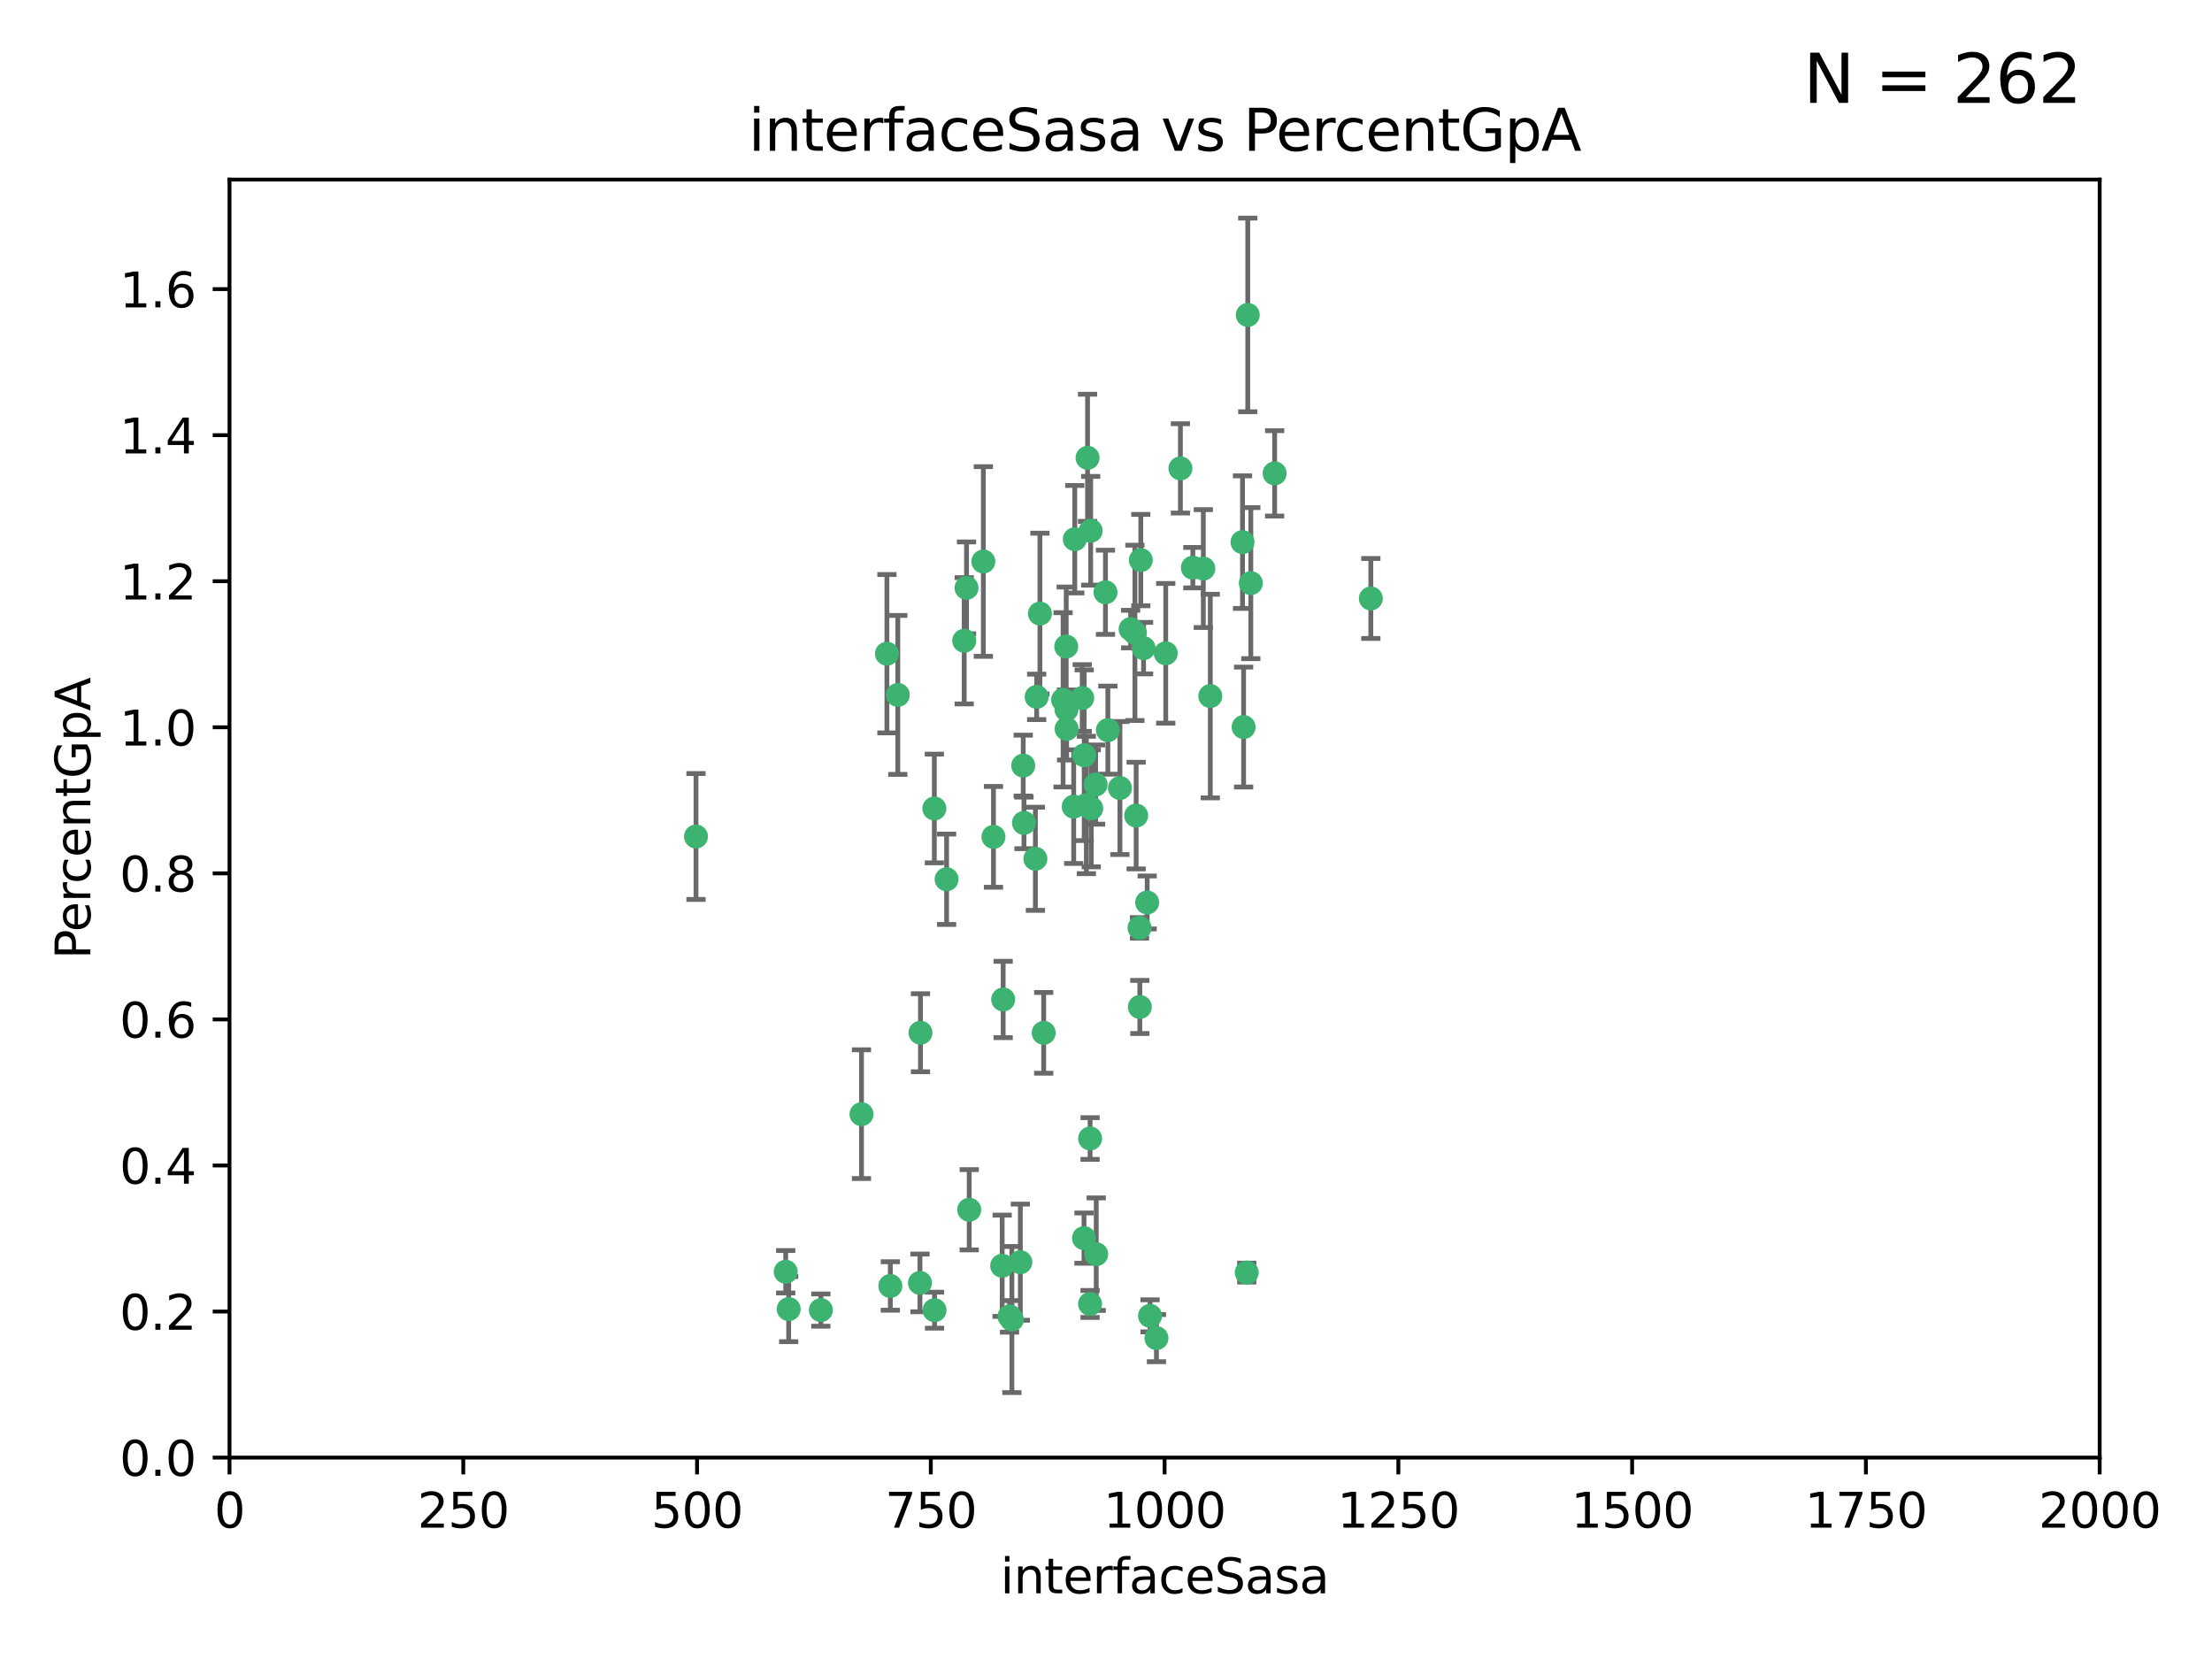 <?xml version="1.0" encoding="utf-8" standalone="no"?>
<!DOCTYPE svg PUBLIC "-//W3C//DTD SVG 1.1//EN"
  "http://www.w3.org/Graphics/SVG/1.1/DTD/svg11.dtd">
<svg xmlns:xlink="http://www.w3.org/1999/xlink" width="460.8pt" height="345.6pt" viewBox="0 0 460.8 345.6" xmlns="http://www.w3.org/2000/svg" version="1.1">
 <defs>
  <style type="text/css">*{stroke-linejoin: round; stroke-linecap: butt}</style>
 </defs>
 <g id="figure_1">
  <g id="patch_1">
   <path d="M 0 345.6 
L 460.8 345.6 
L 460.8 0 
L 0 0 
z
" style="fill: #ffffff"/>
  </g>
  <g id="axes_1">
   <g id="patch_2">
    <path d="M 47.81 303.64 
L 437.4 303.64 
L 437.4 37.411 
L 47.81 37.411 
z
" style="fill: #ffffff"/>
   </g>
   <g id="PathCollection_1">
    <defs>
     <path id="m919a0dc273" d="M 0 1.118 
C 0.297 1.118 0.581 1 0.791 0.791 
C 1 0.581 1.118 0.297 1.118 0 
C 1.118 -0.297 1 -0.581 0.791 -0.791 
C 0.581 -1 0.297 -1.118 0 -1.118 
C -0.297 -1.118 -0.581 -1 -0.791 -0.791 
C -1 -0.581 -1.118 -0.297 -1.118 0 
C -1.118 0.297 -1 0.581 -0.791 0.791 
C -0.581 1 -0.297 1.118 0 1.118 
z
" style="stroke: #3cb371"/>
    </defs>
    <g clip-path="url(#pec006ec2c1)">
     <use xlink:href="#m919a0dc273" x="258.839" y="112.935" style="fill: #3cb371; stroke: #3cb371"/>
     <use xlink:href="#m919a0dc273" x="235.526" y="131.048" style="fill: #3cb371; stroke: #3cb371"/>
     <use xlink:href="#m919a0dc273" x="265.53" y="98.611" style="fill: #3cb371; stroke: #3cb371"/>
     <use xlink:href="#m919a0dc273" x="225.86" y="157.33" style="fill: #3cb371; stroke: #3cb371"/>
     <use xlink:href="#m919a0dc273" x="259.065" y="151.457" style="fill: #3cb371; stroke: #3cb371"/>
     <use xlink:href="#m919a0dc273" x="259.932" y="65.606" style="fill: #3cb371; stroke: #3cb371"/>
     <use xlink:href="#m919a0dc273" x="242.845" y="136.097" style="fill: #3cb371; stroke: #3cb371"/>
     <use xlink:href="#m919a0dc273" x="216.635" y="127.82" style="fill: #3cb371; stroke: #3cb371"/>
     <use xlink:href="#m919a0dc273" x="163.676" y="264.927" style="fill: #3cb371; stroke: #3cb371"/>
     <use xlink:href="#m919a0dc273" x="250.675" y="118.446" style="fill: #3cb371; stroke: #3cb371"/>
     <use xlink:href="#m919a0dc273" x="233.3" y="164.157" style="fill: #3cb371; stroke: #3cb371"/>
     <use xlink:href="#m919a0dc273" x="222.161" y="147.818" style="fill: #3cb371; stroke: #3cb371"/>
     <use xlink:href="#m919a0dc273" x="221.458" y="145.786" style="fill: #3cb371; stroke: #3cb371"/>
     <use xlink:href="#m919a0dc273" x="238.226" y="135.021" style="fill: #3cb371; stroke: #3cb371"/>
     <use xlink:href="#m919a0dc273" x="236.422" y="131.834" style="fill: #3cb371; stroke: #3cb371"/>
     <use xlink:href="#m919a0dc273" x="226.558" y="95.371" style="fill: #3cb371; stroke: #3cb371"/>
     <use xlink:href="#m919a0dc273" x="223.671" y="168.041" style="fill: #3cb371; stroke: #3cb371"/>
     <use xlink:href="#m919a0dc273" x="248.492" y="118.255" style="fill: #3cb371; stroke: #3cb371"/>
     <use xlink:href="#m919a0dc273" x="223.897" y="112.334" style="fill: #3cb371; stroke: #3cb371"/>
     <use xlink:href="#m919a0dc273" x="225.446" y="145.408" style="fill: #3cb371; stroke: #3cb371"/>
     <use xlink:href="#m919a0dc273" x="230.29" y="123.385" style="fill: #3cb371; stroke: #3cb371"/>
     <use xlink:href="#m919a0dc273" x="200.86" y="133.482" style="fill: #3cb371; stroke: #3cb371"/>
     <use xlink:href="#m919a0dc273" x="217.42" y="215.161" style="fill: #3cb371; stroke: #3cb371"/>
     <use xlink:href="#m919a0dc273" x="237.649" y="116.673" style="fill: #3cb371; stroke: #3cb371"/>
     <use xlink:href="#m919a0dc273" x="259.72" y="265.1" style="fill: #3cb371; stroke: #3cb371"/>
     <use xlink:href="#m919a0dc273" x="213.316" y="171.42" style="fill: #3cb371; stroke: #3cb371"/>
     <use xlink:href="#m919a0dc273" x="204.848" y="116.973" style="fill: #3cb371; stroke: #3cb371"/>
     <use xlink:href="#m919a0dc273" x="245.901" y="97.572" style="fill: #3cb371; stroke: #3cb371"/>
     <use xlink:href="#m919a0dc273" x="285.569" y="124.669" style="fill: #3cb371; stroke: #3cb371"/>
     <use xlink:href="#m919a0dc273" x="215.957" y="145.171" style="fill: #3cb371; stroke: #3cb371"/>
     <use xlink:href="#m919a0dc273" x="194.641" y="168.419" style="fill: #3cb371; stroke: #3cb371"/>
     <use xlink:href="#m919a0dc273" x="191.75" y="215.139" style="fill: #3cb371; stroke: #3cb371"/>
     <use xlink:href="#m919a0dc273" x="184.761" y="136.178" style="fill: #3cb371; stroke: #3cb371"/>
     <use xlink:href="#m919a0dc273" x="228.364" y="261.264" style="fill: #3cb371; stroke: #3cb371"/>
     <use xlink:href="#m919a0dc273" x="213.156" y="159.488" style="fill: #3cb371; stroke: #3cb371"/>
     <use xlink:href="#m919a0dc273" x="222.113" y="134.689" style="fill: #3cb371; stroke: #3cb371"/>
     <use xlink:href="#m919a0dc273" x="215.692" y="178.897" style="fill: #3cb371; stroke: #3cb371"/>
     <use xlink:href="#m919a0dc273" x="194.683" y="272.937" style="fill: #3cb371; stroke: #3cb371"/>
     <use xlink:href="#m919a0dc273" x="228.237" y="163.438" style="fill: #3cb371; stroke: #3cb371"/>
     <use xlink:href="#m919a0dc273" x="222.194" y="151.836" style="fill: #3cb371; stroke: #3cb371"/>
     <use xlink:href="#m919a0dc273" x="225.816" y="257.919" style="fill: #3cb371; stroke: #3cb371"/>
     <use xlink:href="#m919a0dc273" x="212.558" y="262.94" style="fill: #3cb371; stroke: #3cb371"/>
     <use xlink:href="#m919a0dc273" x="185.474" y="267.891" style="fill: #3cb371; stroke: #3cb371"/>
     <use xlink:href="#m919a0dc273" x="237.381" y="193.29" style="fill: #3cb371; stroke: #3cb371"/>
     <use xlink:href="#m919a0dc273" x="197.192" y="183.167" style="fill: #3cb371; stroke: #3cb371"/>
     <use xlink:href="#m919a0dc273" x="227.088" y="237.168" style="fill: #3cb371; stroke: #3cb371"/>
     <use xlink:href="#m919a0dc273" x="208.978" y="208.206" style="fill: #3cb371; stroke: #3cb371"/>
     <use xlink:href="#m919a0dc273" x="239.57" y="274.113" style="fill: #3cb371; stroke: #3cb371"/>
     <use xlink:href="#m919a0dc273" x="227.208" y="110.571" style="fill: #3cb371; stroke: #3cb371"/>
     <use xlink:href="#m919a0dc273" x="260.569" y="121.476" style="fill: #3cb371; stroke: #3cb371"/>
     <use xlink:href="#m919a0dc273" x="227.082" y="271.637" style="fill: #3cb371; stroke: #3cb371"/>
     <use xlink:href="#m919a0dc273" x="191.645" y="267.252" style="fill: #3cb371; stroke: #3cb371"/>
     <use xlink:href="#m919a0dc273" x="230.787" y="152.103" style="fill: #3cb371; stroke: #3cb371"/>
     <use xlink:href="#m919a0dc273" x="210.3" y="274.227" style="fill: #3cb371; stroke: #3cb371"/>
     <use xlink:href="#m919a0dc273" x="236.683" y="169.899" style="fill: #3cb371; stroke: #3cb371"/>
     <use xlink:href="#m919a0dc273" x="206.956" y="174.332" style="fill: #3cb371; stroke: #3cb371"/>
     <use xlink:href="#m919a0dc273" x="237.447" y="209.769" style="fill: #3cb371; stroke: #3cb371"/>
     <use xlink:href="#m919a0dc273" x="240.91" y="278.753" style="fill: #3cb371; stroke: #3cb371"/>
     <use xlink:href="#m919a0dc273" x="227.327" y="168.396" style="fill: #3cb371; stroke: #3cb371"/>
     <use xlink:href="#m919a0dc273" x="238.978" y="188.002" style="fill: #3cb371; stroke: #3cb371"/>
     <use xlink:href="#m919a0dc273" x="210.795" y="274.884" style="fill: #3cb371; stroke: #3cb371"/>
     <use xlink:href="#m919a0dc273" x="179.464" y="232.101" style="fill: #3cb371; stroke: #3cb371"/>
     <use xlink:href="#m919a0dc273" x="164.297" y="272.711" style="fill: #3cb371; stroke: #3cb371"/>
     <use xlink:href="#m919a0dc273" x="226.307" y="167.688" style="fill: #3cb371; stroke: #3cb371"/>
     <use xlink:href="#m919a0dc273" x="201.345" y="122.465" style="fill: #3cb371; stroke: #3cb371"/>
     <use xlink:href="#m919a0dc273" x="187.034" y="144.762" style="fill: #3cb371; stroke: #3cb371"/>
     <use xlink:href="#m919a0dc273" x="252.125" y="145.004" style="fill: #3cb371; stroke: #3cb371"/>
     <use xlink:href="#m919a0dc273" x="208.769" y="263.681" style="fill: #3cb371; stroke: #3cb371"/>
     <use xlink:href="#m919a0dc273" x="201.905" y="252.015" style="fill: #3cb371; stroke: #3cb371"/>
     <use xlink:href="#m919a0dc273" x="171" y="272.918" style="fill: #3cb371; stroke: #3cb371"/>
     <use xlink:href="#m919a0dc273" x="144.987" y="174.257" style="fill: #3cb371; stroke: #3cb371"/>
    </g>
   </g>
   <g id="matplotlib.axis_1">
    <g id="xtick_1">
     <g id="line2d_1">
      <defs>
       <path id="mddfc96df31" d="M 0 0 
L 0 3.5 
" style="stroke: #000000; stroke-width: 0.8"/>
      </defs>
      <g>
       <use xlink:href="#mddfc96df31" x="47.81" y="303.64" style="stroke: #000000; stroke-width: 0.8"/>
      </g>
     </g>
     <g id="text_1">
      <!-- 0 -->
      <g transform="translate(44.629 318.238)scale(0.1 -0.1)">
       <defs>
        <path id="DejaVuSans-30" d="M 2034 4250 
Q 1547 4250 1301 3770 
Q 1056 3291 1056 2328 
Q 1056 1369 1301 889 
Q 1547 409 2034 409 
Q 2525 409 2770 889 
Q 3016 1369 3016 2328 
Q 3016 3291 2770 3770 
Q 2525 4250 2034 4250 
z
M 2034 4750 
Q 2819 4750 3233 4129 
Q 3647 3509 3647 2328 
Q 3647 1150 3233 529 
Q 2819 -91 2034 -91 
Q 1250 -91 836 529 
Q 422 1150 422 2328 
Q 422 3509 836 4129 
Q 1250 4750 2034 4750 
z
" transform="scale(0.016)"/>
       </defs>
       <use xlink:href="#DejaVuSans-30"/>
      </g>
     </g>
    </g>
    <g id="xtick_2">
     <g id="line2d_2">
      <g>
       <use xlink:href="#mddfc96df31" x="96.509" y="303.64" style="stroke: #000000; stroke-width: 0.8"/>
      </g>
     </g>
     <g id="text_2">
      <!-- 250 -->
      <g transform="translate(86.965 318.238)scale(0.1 -0.1)">
       <defs>
        <path id="DejaVuSans-32" d="M 1228 531 
L 3431 531 
L 3431 0 
L 469 0 
L 469 531 
Q 828 903 1448 1529 
Q 2069 2156 2228 2338 
Q 2531 2678 2651 2914 
Q 2772 3150 2772 3378 
Q 2772 3750 2511 3984 
Q 2250 4219 1831 4219 
Q 1534 4219 1204 4116 
Q 875 4013 500 3803 
L 500 4441 
Q 881 4594 1212 4672 
Q 1544 4750 1819 4750 
Q 2544 4750 2975 4387 
Q 3406 4025 3406 3419 
Q 3406 3131 3298 2873 
Q 3191 2616 2906 2266 
Q 2828 2175 2409 1742 
Q 1991 1309 1228 531 
z
" transform="scale(0.016)"/>
        <path id="DejaVuSans-35" d="M 691 4666 
L 3169 4666 
L 3169 4134 
L 1269 4134 
L 1269 2991 
Q 1406 3038 1543 3061 
Q 1681 3084 1819 3084 
Q 2600 3084 3056 2656 
Q 3513 2228 3513 1497 
Q 3513 744 3044 326 
Q 2575 -91 1722 -91 
Q 1428 -91 1123 -41 
Q 819 9 494 109 
L 494 744 
Q 775 591 1075 516 
Q 1375 441 1709 441 
Q 2250 441 2565 725 
Q 2881 1009 2881 1497 
Q 2881 1984 2565 2268 
Q 2250 2553 1709 2553 
Q 1456 2553 1204 2497 
Q 953 2441 691 2322 
L 691 4666 
z
" transform="scale(0.016)"/>
       </defs>
       <use xlink:href="#DejaVuSans-32"/>
       <use xlink:href="#DejaVuSans-35" x="63.623"/>
       <use xlink:href="#DejaVuSans-30" x="127.246"/>
      </g>
     </g>
    </g>
    <g id="xtick_3">
     <g id="line2d_3">
      <g>
       <use xlink:href="#mddfc96df31" x="145.208" y="303.64" style="stroke: #000000; stroke-width: 0.8"/>
      </g>
     </g>
     <g id="text_3">
      <!-- 500 -->
      <g transform="translate(135.664 318.238)scale(0.1 -0.1)">
       <use xlink:href="#DejaVuSans-35"/>
       <use xlink:href="#DejaVuSans-30" x="63.623"/>
       <use xlink:href="#DejaVuSans-30" x="127.246"/>
      </g>
     </g>
    </g>
    <g id="xtick_4">
     <g id="line2d_4">
      <g>
       <use xlink:href="#mddfc96df31" x="193.906" y="303.64" style="stroke: #000000; stroke-width: 0.8"/>
      </g>
     </g>
     <g id="text_4">
      <!-- 750 -->
      <g transform="translate(184.363 318.238)scale(0.1 -0.1)">
       <defs>
        <path id="DejaVuSans-37" d="M 525 4666 
L 3525 4666 
L 3525 4397 
L 1831 0 
L 1172 0 
L 2766 4134 
L 525 4134 
L 525 4666 
z
" transform="scale(0.016)"/>
       </defs>
       <use xlink:href="#DejaVuSans-37"/>
       <use xlink:href="#DejaVuSans-35" x="63.623"/>
       <use xlink:href="#DejaVuSans-30" x="127.246"/>
      </g>
     </g>
    </g>
    <g id="xtick_5">
     <g id="line2d_5">
      <g>
       <use xlink:href="#mddfc96df31" x="242.605" y="303.64" style="stroke: #000000; stroke-width: 0.8"/>
      </g>
     </g>
     <g id="text_5">
      <!-- 1000 -->
      <g transform="translate(229.88 318.238)scale(0.1 -0.1)">
       <defs>
        <path id="DejaVuSans-31" d="M 794 531 
L 1825 531 
L 1825 4091 
L 703 3866 
L 703 4441 
L 1819 4666 
L 2450 4666 
L 2450 531 
L 3481 531 
L 3481 0 
L 794 0 
L 794 531 
z
" transform="scale(0.016)"/>
       </defs>
       <use xlink:href="#DejaVuSans-31"/>
       <use xlink:href="#DejaVuSans-30" x="63.623"/>
       <use xlink:href="#DejaVuSans-30" x="127.246"/>
       <use xlink:href="#DejaVuSans-30" x="190.869"/>
      </g>
     </g>
    </g>
    <g id="xtick_6">
     <g id="line2d_6">
      <g>
       <use xlink:href="#mddfc96df31" x="291.304" y="303.64" style="stroke: #000000; stroke-width: 0.8"/>
      </g>
     </g>
     <g id="text_6">
      <!-- 1250 -->
      <g transform="translate(278.579 318.238)scale(0.1 -0.1)">
       <use xlink:href="#DejaVuSans-31"/>
       <use xlink:href="#DejaVuSans-32" x="63.623"/>
       <use xlink:href="#DejaVuSans-35" x="127.246"/>
       <use xlink:href="#DejaVuSans-30" x="190.869"/>
      </g>
     </g>
    </g>
    <g id="xtick_7">
     <g id="line2d_7">
      <g>
       <use xlink:href="#mddfc96df31" x="340.002" y="303.64" style="stroke: #000000; stroke-width: 0.8"/>
      </g>
     </g>
     <g id="text_7">
      <!-- 1500 -->
      <g transform="translate(327.277 318.238)scale(0.1 -0.1)">
       <use xlink:href="#DejaVuSans-31"/>
       <use xlink:href="#DejaVuSans-35" x="63.623"/>
       <use xlink:href="#DejaVuSans-30" x="127.246"/>
       <use xlink:href="#DejaVuSans-30" x="190.869"/>
      </g>
     </g>
    </g>
    <g id="xtick_8">
     <g id="line2d_8">
      <g>
       <use xlink:href="#mddfc96df31" x="388.701" y="303.64" style="stroke: #000000; stroke-width: 0.8"/>
      </g>
     </g>
     <g id="text_8">
      <!-- 1750 -->
      <g transform="translate(375.976 318.238)scale(0.1 -0.1)">
       <use xlink:href="#DejaVuSans-31"/>
       <use xlink:href="#DejaVuSans-37" x="63.623"/>
       <use xlink:href="#DejaVuSans-35" x="127.246"/>
       <use xlink:href="#DejaVuSans-30" x="190.869"/>
      </g>
     </g>
    </g>
    <g id="xtick_9">
     <g id="line2d_9">
      <g>
       <use xlink:href="#mddfc96df31" x="437.4" y="303.64" style="stroke: #000000; stroke-width: 0.8"/>
      </g>
     </g>
     <g id="text_9">
      <!-- 2000 -->
      <g transform="translate(424.675 318.238)scale(0.1 -0.1)">
       <use xlink:href="#DejaVuSans-32"/>
       <use xlink:href="#DejaVuSans-30" x="63.623"/>
       <use xlink:href="#DejaVuSans-30" x="127.246"/>
       <use xlink:href="#DejaVuSans-30" x="190.869"/>
      </g>
     </g>
    </g>
    <g id="text_10">
     <!-- interfaceSasa -->
     <g transform="translate(208.398 331.917)scale(0.1 -0.1)">
      <defs>
       <path id="DejaVuSans-69" d="M 603 3500 
L 1178 3500 
L 1178 0 
L 603 0 
L 603 3500 
z
M 603 4863 
L 1178 4863 
L 1178 4134 
L 603 4134 
L 603 4863 
z
" transform="scale(0.016)"/>
       <path id="DejaVuSans-6e" d="M 3513 2113 
L 3513 0 
L 2938 0 
L 2938 2094 
Q 2938 2591 2744 2837 
Q 2550 3084 2163 3084 
Q 1697 3084 1428 2787 
Q 1159 2491 1159 1978 
L 1159 0 
L 581 0 
L 581 3500 
L 1159 3500 
L 1159 2956 
Q 1366 3272 1645 3428 
Q 1925 3584 2291 3584 
Q 2894 3584 3203 3211 
Q 3513 2838 3513 2113 
z
" transform="scale(0.016)"/>
       <path id="DejaVuSans-74" d="M 1172 4494 
L 1172 3500 
L 2356 3500 
L 2356 3053 
L 1172 3053 
L 1172 1153 
Q 1172 725 1289 603 
Q 1406 481 1766 481 
L 2356 481 
L 2356 0 
L 1766 0 
Q 1100 0 847 248 
Q 594 497 594 1153 
L 594 3053 
L 172 3053 
L 172 3500 
L 594 3500 
L 594 4494 
L 1172 4494 
z
" transform="scale(0.016)"/>
       <path id="DejaVuSans-65" d="M 3597 1894 
L 3597 1613 
L 953 1613 
Q 991 1019 1311 708 
Q 1631 397 2203 397 
Q 2534 397 2845 478 
Q 3156 559 3463 722 
L 3463 178 
Q 3153 47 2828 -22 
Q 2503 -91 2169 -91 
Q 1331 -91 842 396 
Q 353 884 353 1716 
Q 353 2575 817 3079 
Q 1281 3584 2069 3584 
Q 2775 3584 3186 3129 
Q 3597 2675 3597 1894 
z
M 3022 2063 
Q 3016 2534 2758 2815 
Q 2500 3097 2075 3097 
Q 1594 3097 1305 2825 
Q 1016 2553 972 2059 
L 3022 2063 
z
" transform="scale(0.016)"/>
       <path id="DejaVuSans-72" d="M 2631 2963 
Q 2534 3019 2420 3045 
Q 2306 3072 2169 3072 
Q 1681 3072 1420 2755 
Q 1159 2438 1159 1844 
L 1159 0 
L 581 0 
L 581 3500 
L 1159 3500 
L 1159 2956 
Q 1341 3275 1631 3429 
Q 1922 3584 2338 3584 
Q 2397 3584 2469 3576 
Q 2541 3569 2628 3553 
L 2631 2963 
z
" transform="scale(0.016)"/>
       <path id="DejaVuSans-66" d="M 2375 4863 
L 2375 4384 
L 1825 4384 
Q 1516 4384 1395 4259 
Q 1275 4134 1275 3809 
L 1275 3500 
L 2222 3500 
L 2222 3053 
L 1275 3053 
L 1275 0 
L 697 0 
L 697 3053 
L 147 3053 
L 147 3500 
L 697 3500 
L 697 3744 
Q 697 4328 969 4595 
Q 1241 4863 1831 4863 
L 2375 4863 
z
" transform="scale(0.016)"/>
       <path id="DejaVuSans-61" d="M 2194 1759 
Q 1497 1759 1228 1600 
Q 959 1441 959 1056 
Q 959 750 1161 570 
Q 1363 391 1709 391 
Q 2188 391 2477 730 
Q 2766 1069 2766 1631 
L 2766 1759 
L 2194 1759 
z
M 3341 1997 
L 3341 0 
L 2766 0 
L 2766 531 
Q 2569 213 2275 61 
Q 1981 -91 1556 -91 
Q 1019 -91 701 211 
Q 384 513 384 1019 
Q 384 1609 779 1909 
Q 1175 2209 1959 2209 
L 2766 2209 
L 2766 2266 
Q 2766 2663 2505 2880 
Q 2244 3097 1772 3097 
Q 1472 3097 1187 3025 
Q 903 2953 641 2809 
L 641 3341 
Q 956 3463 1253 3523 
Q 1550 3584 1831 3584 
Q 2591 3584 2966 3190 
Q 3341 2797 3341 1997 
z
" transform="scale(0.016)"/>
       <path id="DejaVuSans-63" d="M 3122 3366 
L 3122 2828 
Q 2878 2963 2633 3030 
Q 2388 3097 2138 3097 
Q 1578 3097 1268 2742 
Q 959 2388 959 1747 
Q 959 1106 1268 751 
Q 1578 397 2138 397 
Q 2388 397 2633 464 
Q 2878 531 3122 666 
L 3122 134 
Q 2881 22 2623 -34 
Q 2366 -91 2075 -91 
Q 1284 -91 818 406 
Q 353 903 353 1747 
Q 353 2603 823 3093 
Q 1294 3584 2113 3584 
Q 2378 3584 2631 3529 
Q 2884 3475 3122 3366 
z
" transform="scale(0.016)"/>
       <path id="DejaVuSans-53" d="M 3425 4513 
L 3425 3897 
Q 3066 4069 2747 4153 
Q 2428 4238 2131 4238 
Q 1616 4238 1336 4038 
Q 1056 3838 1056 3469 
Q 1056 3159 1242 3001 
Q 1428 2844 1947 2747 
L 2328 2669 
Q 3034 2534 3370 2195 
Q 3706 1856 3706 1288 
Q 3706 609 3251 259 
Q 2797 -91 1919 -91 
Q 1588 -91 1214 -16 
Q 841 59 441 206 
L 441 856 
Q 825 641 1194 531 
Q 1563 422 1919 422 
Q 2459 422 2753 634 
Q 3047 847 3047 1241 
Q 3047 1584 2836 1778 
Q 2625 1972 2144 2069 
L 1759 2144 
Q 1053 2284 737 2584 
Q 422 2884 422 3419 
Q 422 4038 858 4394 
Q 1294 4750 2059 4750 
Q 2388 4750 2728 4690 
Q 3069 4631 3425 4513 
z
" transform="scale(0.016)"/>
       <path id="DejaVuSans-73" d="M 2834 3397 
L 2834 2853 
Q 2591 2978 2328 3040 
Q 2066 3103 1784 3103 
Q 1356 3103 1142 2972 
Q 928 2841 928 2578 
Q 928 2378 1081 2264 
Q 1234 2150 1697 2047 
L 1894 2003 
Q 2506 1872 2764 1633 
Q 3022 1394 3022 966 
Q 3022 478 2636 193 
Q 2250 -91 1575 -91 
Q 1294 -91 989 -36 
Q 684 19 347 128 
L 347 722 
Q 666 556 975 473 
Q 1284 391 1588 391 
Q 1994 391 2212 530 
Q 2431 669 2431 922 
Q 2431 1156 2273 1281 
Q 2116 1406 1581 1522 
L 1381 1569 
Q 847 1681 609 1914 
Q 372 2147 372 2553 
Q 372 3047 722 3315 
Q 1072 3584 1716 3584 
Q 2034 3584 2315 3537 
Q 2597 3491 2834 3397 
z
" transform="scale(0.016)"/>
      </defs>
      <use xlink:href="#DejaVuSans-69"/>
      <use xlink:href="#DejaVuSans-6e" x="27.783"/>
      <use xlink:href="#DejaVuSans-74" x="91.162"/>
      <use xlink:href="#DejaVuSans-65" x="130.371"/>
      <use xlink:href="#DejaVuSans-72" x="191.895"/>
      <use xlink:href="#DejaVuSans-66" x="233.008"/>
      <use xlink:href="#DejaVuSans-61" x="268.213"/>
      <use xlink:href="#DejaVuSans-63" x="329.492"/>
      <use xlink:href="#DejaVuSans-65" x="384.473"/>
      <use xlink:href="#DejaVuSans-53" x="445.996"/>
      <use xlink:href="#DejaVuSans-61" x="509.473"/>
      <use xlink:href="#DejaVuSans-73" x="570.752"/>
      <use xlink:href="#DejaVuSans-61" x="622.852"/>
     </g>
    </g>
   </g>
   <g id="matplotlib.axis_2">
    <g id="ytick_1">
     <g id="line2d_10">
      <defs>
       <path id="m966e905f22" d="M 0 0 
L -3.5 0 
" style="stroke: #000000; stroke-width: 0.8"/>
      </defs>
      <g>
       <use xlink:href="#m966e905f22" x="47.81" y="303.64" style="stroke: #000000; stroke-width: 0.8"/>
      </g>
     </g>
     <g id="text_11">
      <!-- 0.0 -->
      <g transform="translate(24.907 307.439)scale(0.1 -0.1)">
       <defs>
        <path id="DejaVuSans-2e" d="M 684 794 
L 1344 794 
L 1344 0 
L 684 0 
L 684 794 
z
" transform="scale(0.016)"/>
       </defs>
       <use xlink:href="#DejaVuSans-30"/>
       <use xlink:href="#DejaVuSans-2e" x="63.623"/>
       <use xlink:href="#DejaVuSans-30" x="95.41"/>
      </g>
     </g>
    </g>
    <g id="ytick_2">
     <g id="line2d_11">
      <g>
       <use xlink:href="#m966e905f22" x="47.81" y="273.214" style="stroke: #000000; stroke-width: 0.8"/>
      </g>
     </g>
     <g id="text_12">
      <!-- 0.2 -->
      <g transform="translate(24.907 277.013)scale(0.1 -0.1)">
       <use xlink:href="#DejaVuSans-30"/>
       <use xlink:href="#DejaVuSans-2e" x="63.623"/>
       <use xlink:href="#DejaVuSans-32" x="95.41"/>
      </g>
     </g>
    </g>
    <g id="ytick_3">
     <g id="line2d_12">
      <g>
       <use xlink:href="#m966e905f22" x="47.81" y="242.788" style="stroke: #000000; stroke-width: 0.8"/>
      </g>
     </g>
     <g id="text_13">
      <!-- 0.4 -->
      <g transform="translate(24.907 246.587)scale(0.1 -0.1)">
       <defs>
        <path id="DejaVuSans-34" d="M 2419 4116 
L 825 1625 
L 2419 1625 
L 2419 4116 
z
M 2253 4666 
L 3047 4666 
L 3047 1625 
L 3713 1625 
L 3713 1100 
L 3047 1100 
L 3047 0 
L 2419 0 
L 2419 1100 
L 313 1100 
L 313 1709 
L 2253 4666 
z
" transform="scale(0.016)"/>
       </defs>
       <use xlink:href="#DejaVuSans-30"/>
       <use xlink:href="#DejaVuSans-2e" x="63.623"/>
       <use xlink:href="#DejaVuSans-34" x="95.41"/>
      </g>
     </g>
    </g>
    <g id="ytick_4">
     <g id="line2d_13">
      <g>
       <use xlink:href="#m966e905f22" x="47.81" y="212.362" style="stroke: #000000; stroke-width: 0.8"/>
      </g>
     </g>
     <g id="text_14">
      <!-- 0.6 -->
      <g transform="translate(24.907 216.161)scale(0.1 -0.1)">
       <defs>
        <path id="DejaVuSans-36" d="M 2113 2584 
Q 1688 2584 1439 2293 
Q 1191 2003 1191 1497 
Q 1191 994 1439 701 
Q 1688 409 2113 409 
Q 2538 409 2786 701 
Q 3034 994 3034 1497 
Q 3034 2003 2786 2293 
Q 2538 2584 2113 2584 
z
M 3366 4563 
L 3366 3988 
Q 3128 4100 2886 4159 
Q 2644 4219 2406 4219 
Q 1781 4219 1451 3797 
Q 1122 3375 1075 2522 
Q 1259 2794 1537 2939 
Q 1816 3084 2150 3084 
Q 2853 3084 3261 2657 
Q 3669 2231 3669 1497 
Q 3669 778 3244 343 
Q 2819 -91 2113 -91 
Q 1303 -91 875 529 
Q 447 1150 447 2328 
Q 447 3434 972 4092 
Q 1497 4750 2381 4750 
Q 2619 4750 2861 4703 
Q 3103 4656 3366 4563 
z
" transform="scale(0.016)"/>
       </defs>
       <use xlink:href="#DejaVuSans-30"/>
       <use xlink:href="#DejaVuSans-2e" x="63.623"/>
       <use xlink:href="#DejaVuSans-36" x="95.41"/>
      </g>
     </g>
    </g>
    <g id="ytick_5">
     <g id="line2d_14">
      <g>
       <use xlink:href="#m966e905f22" x="47.81" y="181.935" style="stroke: #000000; stroke-width: 0.8"/>
      </g>
     </g>
     <g id="text_15">
      <!-- 0.8 -->
      <g transform="translate(24.907 185.735)scale(0.1 -0.1)">
       <defs>
        <path id="DejaVuSans-38" d="M 2034 2216 
Q 1584 2216 1326 1975 
Q 1069 1734 1069 1313 
Q 1069 891 1326 650 
Q 1584 409 2034 409 
Q 2484 409 2743 651 
Q 3003 894 3003 1313 
Q 3003 1734 2745 1975 
Q 2488 2216 2034 2216 
z
M 1403 2484 
Q 997 2584 770 2862 
Q 544 3141 544 3541 
Q 544 4100 942 4425 
Q 1341 4750 2034 4750 
Q 2731 4750 3128 4425 
Q 3525 4100 3525 3541 
Q 3525 3141 3298 2862 
Q 3072 2584 2669 2484 
Q 3125 2378 3379 2068 
Q 3634 1759 3634 1313 
Q 3634 634 3220 271 
Q 2806 -91 2034 -91 
Q 1263 -91 848 271 
Q 434 634 434 1313 
Q 434 1759 690 2068 
Q 947 2378 1403 2484 
z
M 1172 3481 
Q 1172 3119 1398 2916 
Q 1625 2713 2034 2713 
Q 2441 2713 2670 2916 
Q 2900 3119 2900 3481 
Q 2900 3844 2670 4047 
Q 2441 4250 2034 4250 
Q 1625 4250 1398 4047 
Q 1172 3844 1172 3481 
z
" transform="scale(0.016)"/>
       </defs>
       <use xlink:href="#DejaVuSans-30"/>
       <use xlink:href="#DejaVuSans-2e" x="63.623"/>
       <use xlink:href="#DejaVuSans-38" x="95.41"/>
      </g>
     </g>
    </g>
    <g id="ytick_6">
     <g id="line2d_15">
      <g>
       <use xlink:href="#m966e905f22" x="47.81" y="151.509" style="stroke: #000000; stroke-width: 0.8"/>
      </g>
     </g>
     <g id="text_16">
      <!-- 1.0 -->
      <g transform="translate(24.907 155.308)scale(0.1 -0.1)">
       <use xlink:href="#DejaVuSans-31"/>
       <use xlink:href="#DejaVuSans-2e" x="63.623"/>
       <use xlink:href="#DejaVuSans-30" x="95.41"/>
      </g>
     </g>
    </g>
    <g id="ytick_7">
     <g id="line2d_16">
      <g>
       <use xlink:href="#m966e905f22" x="47.81" y="121.083" style="stroke: #000000; stroke-width: 0.8"/>
      </g>
     </g>
     <g id="text_17">
      <!-- 1.2 -->
      <g transform="translate(24.907 124.882)scale(0.1 -0.1)">
       <use xlink:href="#DejaVuSans-31"/>
       <use xlink:href="#DejaVuSans-2e" x="63.623"/>
       <use xlink:href="#DejaVuSans-32" x="95.41"/>
      </g>
     </g>
    </g>
    <g id="ytick_8">
     <g id="line2d_17">
      <g>
       <use xlink:href="#m966e905f22" x="47.81" y="90.657" style="stroke: #000000; stroke-width: 0.8"/>
      </g>
     </g>
     <g id="text_18">
      <!-- 1.4 -->
      <g transform="translate(24.907 94.456)scale(0.1 -0.1)">
       <use xlink:href="#DejaVuSans-31"/>
       <use xlink:href="#DejaVuSans-2e" x="63.623"/>
       <use xlink:href="#DejaVuSans-34" x="95.41"/>
      </g>
     </g>
    </g>
    <g id="ytick_9">
     <g id="line2d_18">
      <g>
       <use xlink:href="#m966e905f22" x="47.81" y="60.231" style="stroke: #000000; stroke-width: 0.8"/>
      </g>
     </g>
     <g id="text_19">
      <!-- 1.6 -->
      <g transform="translate(24.907 64.03)scale(0.1 -0.1)">
       <use xlink:href="#DejaVuSans-31"/>
       <use xlink:href="#DejaVuSans-2e" x="63.623"/>
       <use xlink:href="#DejaVuSans-36" x="95.41"/>
      </g>
     </g>
    </g>
    <g id="text_20">
     <!-- PercentGpA -->
     <g transform="translate(18.827 199.802)rotate(-90)scale(0.1 -0.1)">
      <defs>
       <path id="DejaVuSans-50" d="M 1259 4147 
L 1259 2394 
L 2053 2394 
Q 2494 2394 2734 2622 
Q 2975 2850 2975 3272 
Q 2975 3691 2734 3919 
Q 2494 4147 2053 4147 
L 1259 4147 
z
M 628 4666 
L 2053 4666 
Q 2838 4666 3239 4311 
Q 3641 3956 3641 3272 
Q 3641 2581 3239 2228 
Q 2838 1875 2053 1875 
L 1259 1875 
L 1259 0 
L 628 0 
L 628 4666 
z
" transform="scale(0.016)"/>
       <path id="DejaVuSans-47" d="M 3809 666 
L 3809 1919 
L 2778 1919 
L 2778 2438 
L 4434 2438 
L 4434 434 
Q 4069 175 3628 42 
Q 3188 -91 2688 -91 
Q 1594 -91 976 548 
Q 359 1188 359 2328 
Q 359 3472 976 4111 
Q 1594 4750 2688 4750 
Q 3144 4750 3555 4637 
Q 3966 4525 4313 4306 
L 4313 3634 
Q 3963 3931 3569 4081 
Q 3175 4231 2741 4231 
Q 1884 4231 1454 3753 
Q 1025 3275 1025 2328 
Q 1025 1384 1454 906 
Q 1884 428 2741 428 
Q 3075 428 3337 486 
Q 3600 544 3809 666 
z
" transform="scale(0.016)"/>
       <path id="DejaVuSans-70" d="M 1159 525 
L 1159 -1331 
L 581 -1331 
L 581 3500 
L 1159 3500 
L 1159 2969 
Q 1341 3281 1617 3432 
Q 1894 3584 2278 3584 
Q 2916 3584 3314 3078 
Q 3713 2572 3713 1747 
Q 3713 922 3314 415 
Q 2916 -91 2278 -91 
Q 1894 -91 1617 61 
Q 1341 213 1159 525 
z
M 3116 1747 
Q 3116 2381 2855 2742 
Q 2594 3103 2138 3103 
Q 1681 3103 1420 2742 
Q 1159 2381 1159 1747 
Q 1159 1113 1420 752 
Q 1681 391 2138 391 
Q 2594 391 2855 752 
Q 3116 1113 3116 1747 
z
" transform="scale(0.016)"/>
       <path id="DejaVuSans-41" d="M 2188 4044 
L 1331 1722 
L 3047 1722 
L 2188 4044 
z
M 1831 4666 
L 2547 4666 
L 4325 0 
L 3669 0 
L 3244 1197 
L 1141 1197 
L 716 0 
L 50 0 
L 1831 4666 
z
" transform="scale(0.016)"/>
      </defs>
      <use xlink:href="#DejaVuSans-50"/>
      <use xlink:href="#DejaVuSans-65" x="56.678"/>
      <use xlink:href="#DejaVuSans-72" x="118.201"/>
      <use xlink:href="#DejaVuSans-63" x="157.064"/>
      <use xlink:href="#DejaVuSans-65" x="212.045"/>
      <use xlink:href="#DejaVuSans-6e" x="273.568"/>
      <use xlink:href="#DejaVuSans-74" x="336.947"/>
      <use xlink:href="#DejaVuSans-47" x="376.156"/>
      <use xlink:href="#DejaVuSans-70" x="453.646"/>
      <use xlink:href="#DejaVuSans-41" x="517.123"/>
     </g>
    </g>
   </g>
   <g id="LineCollection_1">
    <path d="M 258.839 126.742 
L 258.839 99.128 
" clip-path="url(#pec006ec2c1)" style="fill: none; stroke: #696969"/>
    <path d="M 235.526 134.958 
L 235.526 127.138 
" clip-path="url(#pec006ec2c1)" style="fill: none; stroke: #696969"/>
    <path d="M 265.53 107.5 
L 265.53 89.723 
" clip-path="url(#pec006ec2c1)" style="fill: none; stroke: #696969"/>
    <path d="M 225.86 175.107 
L 225.86 139.552 
" clip-path="url(#pec006ec2c1)" style="fill: none; stroke: #696969"/>
    <path d="M 259.065 163.945 
L 259.065 138.968 
" clip-path="url(#pec006ec2c1)" style="fill: none; stroke: #696969"/>
    <path d="M 259.932 85.777 
L 259.932 45.434 
" clip-path="url(#pec006ec2c1)" style="fill: none; stroke: #696969"/>
    <path d="M 242.845 150.645 
L 242.845 121.55 
" clip-path="url(#pec006ec2c1)" style="fill: none; stroke: #696969"/>
    <path d="M 216.635 144.568 
L 216.635 111.073 
" clip-path="url(#pec006ec2c1)" style="fill: none; stroke: #696969"/>
    <path d="M 163.676 269.346 
L 163.676 260.509 
" clip-path="url(#pec006ec2c1)" style="fill: none; stroke: #696969"/>
    <path d="M 250.675 130.722 
L 250.675 106.17 
" clip-path="url(#pec006ec2c1)" style="fill: none; stroke: #696969"/>
    <path d="M 233.3 178.007 
L 233.3 150.307 
" clip-path="url(#pec006ec2c1)" style="fill: none; stroke: #696969"/>
    <path d="M 222.161 151.909 
L 222.161 143.727 
" clip-path="url(#pec006ec2c1)" style="fill: none; stroke: #696969"/>
    <path d="M 221.458 163.937 
L 221.458 127.634 
" clip-path="url(#pec006ec2c1)" style="fill: none; stroke: #696969"/>
    <path d="M 238.226 140.382 
L 238.226 129.659 
" clip-path="url(#pec006ec2c1)" style="fill: none; stroke: #696969"/>
    <path d="M 236.422 150.092 
L 236.422 113.575 
" clip-path="url(#pec006ec2c1)" style="fill: none; stroke: #696969"/>
    <path d="M 226.558 108.615 
L 226.558 82.127 
" clip-path="url(#pec006ec2c1)" style="fill: none; stroke: #696969"/>
    <path d="M 223.671 179.882 
L 223.671 156.201 
" clip-path="url(#pec006ec2c1)" style="fill: none; stroke: #696969"/>
    <path d="M 248.492 122.472 
L 248.492 114.039 
" clip-path="url(#pec006ec2c1)" style="fill: none; stroke: #696969"/>
    <path d="M 223.897 123.529 
L 223.897 101.139 
" clip-path="url(#pec006ec2c1)" style="fill: none; stroke: #696969"/>
    <path d="M 225.446 152.361 
L 225.446 138.456 
" clip-path="url(#pec006ec2c1)" style="fill: none; stroke: #696969"/>
    <path d="M 230.29 132.151 
L 230.29 114.62 
" clip-path="url(#pec006ec2c1)" style="fill: none; stroke: #696969"/>
    <path d="M 200.86 146.637 
L 200.86 120.327 
" clip-path="url(#pec006ec2c1)" style="fill: none; stroke: #696969"/>
    <path d="M 217.42 223.572 
L 217.42 206.751 
" clip-path="url(#pec006ec2c1)" style="fill: none; stroke: #696969"/>
    <path d="M 237.649 126.191 
L 237.649 107.154 
" clip-path="url(#pec006ec2c1)" style="fill: none; stroke: #696969"/>
    <path d="M 259.72 267.073 
L 259.72 263.128 
" clip-path="url(#pec006ec2c1)" style="fill: none; stroke: #696969"/>
    <path d="M 213.316 176.791 
L 213.316 166.049 
" clip-path="url(#pec006ec2c1)" style="fill: none; stroke: #696969"/>
    <path d="M 204.848 136.73 
L 204.848 97.216 
" clip-path="url(#pec006ec2c1)" style="fill: none; stroke: #696969"/>
    <path d="M 245.901 106.878 
L 245.901 88.267 
" clip-path="url(#pec006ec2c1)" style="fill: none; stroke: #696969"/>
    <path d="M 285.569 132.997 
L 285.569 116.341 
" clip-path="url(#pec006ec2c1)" style="fill: none; stroke: #696969"/>
    <path d="M 215.957 149.901 
L 215.957 140.441 
" clip-path="url(#pec006ec2c1)" style="fill: none; stroke: #696969"/>
    <path d="M 194.641 179.743 
L 194.641 157.094 
" clip-path="url(#pec006ec2c1)" style="fill: none; stroke: #696969"/>
    <path d="M 191.75 223.268 
L 191.75 207.01 
" clip-path="url(#pec006ec2c1)" style="fill: none; stroke: #696969"/>
    <path d="M 184.761 152.672 
L 184.761 119.684 
" clip-path="url(#pec006ec2c1)" style="fill: none; stroke: #696969"/>
    <path d="M 228.364 272.983 
L 228.364 249.544 
" clip-path="url(#pec006ec2c1)" style="fill: none; stroke: #696969"/>
    <path d="M 213.156 165.831 
L 213.156 153.145 
" clip-path="url(#pec006ec2c1)" style="fill: none; stroke: #696969"/>
    <path d="M 222.113 147.086 
L 222.113 122.292 
" clip-path="url(#pec006ec2c1)" style="fill: none; stroke: #696969"/>
    <path d="M 215.692 189.642 
L 215.692 168.152 
" clip-path="url(#pec006ec2c1)" style="fill: none; stroke: #696969"/>
    <path d="M 194.683 276.685 
L 194.683 269.189 
" clip-path="url(#pec006ec2c1)" style="fill: none; stroke: #696969"/>
    <path d="M 228.237 171.687 
L 228.237 155.189 
" clip-path="url(#pec006ec2c1)" style="fill: none; stroke: #696969"/>
    <path d="M 222.194 158.321 
L 222.194 145.352 
" clip-path="url(#pec006ec2c1)" style="fill: none; stroke: #696969"/>
    <path d="M 225.816 263.155 
L 225.816 252.684 
" clip-path="url(#pec006ec2c1)" style="fill: none; stroke: #696969"/>
    <path d="M 212.558 275.039 
L 212.558 250.841 
" clip-path="url(#pec006ec2c1)" style="fill: none; stroke: #696969"/>
    <path d="M 185.474 272.942 
L 185.474 262.839 
" clip-path="url(#pec006ec2c1)" style="fill: none; stroke: #696969"/>
    <path d="M 237.381 195.434 
L 237.381 191.146 
" clip-path="url(#pec006ec2c1)" style="fill: none; stroke: #696969"/>
    <path d="M 197.192 192.579 
L 197.192 173.755 
" clip-path="url(#pec006ec2c1)" style="fill: none; stroke: #696969"/>
    <path d="M 227.088 241.512 
L 227.088 232.824 
" clip-path="url(#pec006ec2c1)" style="fill: none; stroke: #696969"/>
    <path d="M 208.978 216.157 
L 208.978 200.256 
" clip-path="url(#pec006ec2c1)" style="fill: none; stroke: #696969"/>
    <path d="M 239.57 277.453 
L 239.57 270.772 
" clip-path="url(#pec006ec2c1)" style="fill: none; stroke: #696969"/>
    <path d="M 227.208 121.897 
L 227.208 99.245 
" clip-path="url(#pec006ec2c1)" style="fill: none; stroke: #696969"/>
    <path d="M 260.569 137.206 
L 260.569 105.745 
" clip-path="url(#pec006ec2c1)" style="fill: none; stroke: #696969"/>
    <path d="M 227.082 274.448 
L 227.082 268.825 
" clip-path="url(#pec006ec2c1)" style="fill: none; stroke: #696969"/>
    <path d="M 191.645 273.263 
L 191.645 261.242 
" clip-path="url(#pec006ec2c1)" style="fill: none; stroke: #696969"/>
    <path d="M 230.787 161.277 
L 230.787 142.929 
" clip-path="url(#pec006ec2c1)" style="fill: none; stroke: #696969"/>
    <path d="M 210.3 277.522 
L 210.3 270.932 
" clip-path="url(#pec006ec2c1)" style="fill: none; stroke: #696969"/>
    <path d="M 236.683 181.006 
L 236.683 158.792 
" clip-path="url(#pec006ec2c1)" style="fill: none; stroke: #696969"/>
    <path d="M 206.956 184.828 
L 206.956 163.836 
" clip-path="url(#pec006ec2c1)" style="fill: none; stroke: #696969"/>
    <path d="M 237.447 215.299 
L 237.447 204.239 
" clip-path="url(#pec006ec2c1)" style="fill: none; stroke: #696969"/>
    <path d="M 240.91 283.668 
L 240.91 273.838 
" clip-path="url(#pec006ec2c1)" style="fill: none; stroke: #696969"/>
    <path d="M 227.327 180.585 
L 227.327 156.208 
" clip-path="url(#pec006ec2c1)" style="fill: none; stroke: #696969"/>
    <path d="M 238.978 193.517 
L 238.978 182.486 
" clip-path="url(#pec006ec2c1)" style="fill: none; stroke: #696969"/>
    <path d="M 210.795 290.105 
L 210.795 259.662 
" clip-path="url(#pec006ec2c1)" style="fill: none; stroke: #696969"/>
    <path d="M 179.464 245.512 
L 179.464 218.691 
" clip-path="url(#pec006ec2c1)" style="fill: none; stroke: #696969"/>
    <path d="M 164.297 279.499 
L 164.297 265.924 
" clip-path="url(#pec006ec2c1)" style="fill: none; stroke: #696969"/>
    <path d="M 226.307 181.997 
L 226.307 153.38 
" clip-path="url(#pec006ec2c1)" style="fill: none; stroke: #696969"/>
    <path d="M 201.345 132.034 
L 201.345 112.895 
" clip-path="url(#pec006ec2c1)" style="fill: none; stroke: #696969"/>
    <path d="M 187.034 161.315 
L 187.034 128.209 
" clip-path="url(#pec006ec2c1)" style="fill: none; stroke: #696969"/>
    <path d="M 252.125 166.212 
L 252.125 123.796 
" clip-path="url(#pec006ec2c1)" style="fill: none; stroke: #696969"/>
    <path d="M 208.769 274.232 
L 208.769 253.131 
" clip-path="url(#pec006ec2c1)" style="fill: none; stroke: #696969"/>
    <path d="M 201.905 260.378 
L 201.905 243.652 
" clip-path="url(#pec006ec2c1)" style="fill: none; stroke: #696969"/>
    <path d="M 171 276.28 
L 171 269.557 
" clip-path="url(#pec006ec2c1)" style="fill: none; stroke: #696969"/>
    <path d="M 144.987 187.369 
L 144.987 161.144 
" clip-path="url(#pec006ec2c1)" style="fill: none; stroke: #696969"/>
   </g>
   <g id="line2d_19">
    <defs>
     <path id="m49c09ff371" d="M 2 0 
L -2 -0 
" style="stroke: #696969"/>
    </defs>
    <g clip-path="url(#pec006ec2c1)">
     <use xlink:href="#m49c09ff371" x="258.839" y="126.742" style="fill: #696969; stroke: #696969"/>
     <use xlink:href="#m49c09ff371" x="235.526" y="134.958" style="fill: #696969; stroke: #696969"/>
     <use xlink:href="#m49c09ff371" x="265.53" y="107.5" style="fill: #696969; stroke: #696969"/>
     <use xlink:href="#m49c09ff371" x="225.86" y="175.107" style="fill: #696969; stroke: #696969"/>
     <use xlink:href="#m49c09ff371" x="259.065" y="163.945" style="fill: #696969; stroke: #696969"/>
     <use xlink:href="#m49c09ff371" x="259.932" y="85.777" style="fill: #696969; stroke: #696969"/>
     <use xlink:href="#m49c09ff371" x="242.845" y="150.645" style="fill: #696969; stroke: #696969"/>
     <use xlink:href="#m49c09ff371" x="216.635" y="144.568" style="fill: #696969; stroke: #696969"/>
     <use xlink:href="#m49c09ff371" x="163.676" y="269.346" style="fill: #696969; stroke: #696969"/>
     <use xlink:href="#m49c09ff371" x="250.675" y="130.722" style="fill: #696969; stroke: #696969"/>
     <use xlink:href="#m49c09ff371" x="233.3" y="178.007" style="fill: #696969; stroke: #696969"/>
     <use xlink:href="#m49c09ff371" x="222.161" y="151.909" style="fill: #696969; stroke: #696969"/>
     <use xlink:href="#m49c09ff371" x="221.458" y="163.937" style="fill: #696969; stroke: #696969"/>
     <use xlink:href="#m49c09ff371" x="238.226" y="140.382" style="fill: #696969; stroke: #696969"/>
     <use xlink:href="#m49c09ff371" x="236.422" y="150.092" style="fill: #696969; stroke: #696969"/>
     <use xlink:href="#m49c09ff371" x="226.558" y="108.615" style="fill: #696969; stroke: #696969"/>
     <use xlink:href="#m49c09ff371" x="223.671" y="179.882" style="fill: #696969; stroke: #696969"/>
     <use xlink:href="#m49c09ff371" x="248.492" y="122.472" style="fill: #696969; stroke: #696969"/>
     <use xlink:href="#m49c09ff371" x="223.897" y="123.529" style="fill: #696969; stroke: #696969"/>
     <use xlink:href="#m49c09ff371" x="225.446" y="152.361" style="fill: #696969; stroke: #696969"/>
     <use xlink:href="#m49c09ff371" x="230.29" y="132.151" style="fill: #696969; stroke: #696969"/>
     <use xlink:href="#m49c09ff371" x="200.86" y="146.637" style="fill: #696969; stroke: #696969"/>
     <use xlink:href="#m49c09ff371" x="217.42" y="223.572" style="fill: #696969; stroke: #696969"/>
     <use xlink:href="#m49c09ff371" x="237.649" y="126.191" style="fill: #696969; stroke: #696969"/>
     <use xlink:href="#m49c09ff371" x="259.72" y="267.073" style="fill: #696969; stroke: #696969"/>
     <use xlink:href="#m49c09ff371" x="213.316" y="176.791" style="fill: #696969; stroke: #696969"/>
     <use xlink:href="#m49c09ff371" x="204.848" y="136.73" style="fill: #696969; stroke: #696969"/>
     <use xlink:href="#m49c09ff371" x="245.901" y="106.878" style="fill: #696969; stroke: #696969"/>
     <use xlink:href="#m49c09ff371" x="285.569" y="132.997" style="fill: #696969; stroke: #696969"/>
     <use xlink:href="#m49c09ff371" x="215.957" y="149.901" style="fill: #696969; stroke: #696969"/>
     <use xlink:href="#m49c09ff371" x="194.641" y="179.743" style="fill: #696969; stroke: #696969"/>
     <use xlink:href="#m49c09ff371" x="191.75" y="223.268" style="fill: #696969; stroke: #696969"/>
     <use xlink:href="#m49c09ff371" x="184.761" y="152.672" style="fill: #696969; stroke: #696969"/>
     <use xlink:href="#m49c09ff371" x="228.364" y="272.983" style="fill: #696969; stroke: #696969"/>
     <use xlink:href="#m49c09ff371" x="213.156" y="165.831" style="fill: #696969; stroke: #696969"/>
     <use xlink:href="#m49c09ff371" x="222.113" y="147.086" style="fill: #696969; stroke: #696969"/>
     <use xlink:href="#m49c09ff371" x="215.692" y="189.642" style="fill: #696969; stroke: #696969"/>
     <use xlink:href="#m49c09ff371" x="194.683" y="276.685" style="fill: #696969; stroke: #696969"/>
     <use xlink:href="#m49c09ff371" x="228.237" y="171.687" style="fill: #696969; stroke: #696969"/>
     <use xlink:href="#m49c09ff371" x="222.194" y="158.321" style="fill: #696969; stroke: #696969"/>
     <use xlink:href="#m49c09ff371" x="225.816" y="263.155" style="fill: #696969; stroke: #696969"/>
     <use xlink:href="#m49c09ff371" x="212.558" y="275.039" style="fill: #696969; stroke: #696969"/>
     <use xlink:href="#m49c09ff371" x="185.474" y="272.942" style="fill: #696969; stroke: #696969"/>
     <use xlink:href="#m49c09ff371" x="237.381" y="195.434" style="fill: #696969; stroke: #696969"/>
     <use xlink:href="#m49c09ff371" x="197.192" y="192.579" style="fill: #696969; stroke: #696969"/>
     <use xlink:href="#m49c09ff371" x="227.088" y="241.512" style="fill: #696969; stroke: #696969"/>
     <use xlink:href="#m49c09ff371" x="208.978" y="216.157" style="fill: #696969; stroke: #696969"/>
     <use xlink:href="#m49c09ff371" x="239.57" y="277.453" style="fill: #696969; stroke: #696969"/>
     <use xlink:href="#m49c09ff371" x="227.208" y="121.897" style="fill: #696969; stroke: #696969"/>
     <use xlink:href="#m49c09ff371" x="260.569" y="137.206" style="fill: #696969; stroke: #696969"/>
     <use xlink:href="#m49c09ff371" x="227.082" y="274.448" style="fill: #696969; stroke: #696969"/>
     <use xlink:href="#m49c09ff371" x="191.645" y="273.263" style="fill: #696969; stroke: #696969"/>
     <use xlink:href="#m49c09ff371" x="230.787" y="161.277" style="fill: #696969; stroke: #696969"/>
     <use xlink:href="#m49c09ff371" x="210.3" y="277.522" style="fill: #696969; stroke: #696969"/>
     <use xlink:href="#m49c09ff371" x="236.683" y="181.006" style="fill: #696969; stroke: #696969"/>
     <use xlink:href="#m49c09ff371" x="206.956" y="184.828" style="fill: #696969; stroke: #696969"/>
     <use xlink:href="#m49c09ff371" x="237.447" y="215.299" style="fill: #696969; stroke: #696969"/>
     <use xlink:href="#m49c09ff371" x="240.91" y="283.668" style="fill: #696969; stroke: #696969"/>
     <use xlink:href="#m49c09ff371" x="227.327" y="180.585" style="fill: #696969; stroke: #696969"/>
     <use xlink:href="#m49c09ff371" x="238.978" y="193.517" style="fill: #696969; stroke: #696969"/>
     <use xlink:href="#m49c09ff371" x="210.795" y="290.105" style="fill: #696969; stroke: #696969"/>
     <use xlink:href="#m49c09ff371" x="179.464" y="245.512" style="fill: #696969; stroke: #696969"/>
     <use xlink:href="#m49c09ff371" x="164.297" y="279.499" style="fill: #696969; stroke: #696969"/>
     <use xlink:href="#m49c09ff371" x="226.307" y="181.997" style="fill: #696969; stroke: #696969"/>
     <use xlink:href="#m49c09ff371" x="201.345" y="132.034" style="fill: #696969; stroke: #696969"/>
     <use xlink:href="#m49c09ff371" x="187.034" y="161.315" style="fill: #696969; stroke: #696969"/>
     <use xlink:href="#m49c09ff371" x="252.125" y="166.212" style="fill: #696969; stroke: #696969"/>
     <use xlink:href="#m49c09ff371" x="208.769" y="274.232" style="fill: #696969; stroke: #696969"/>
     <use xlink:href="#m49c09ff371" x="201.905" y="260.378" style="fill: #696969; stroke: #696969"/>
     <use xlink:href="#m49c09ff371" x="171" y="276.28" style="fill: #696969; stroke: #696969"/>
     <use xlink:href="#m49c09ff371" x="144.987" y="187.369" style="fill: #696969; stroke: #696969"/>
    </g>
   </g>
   <g id="line2d_20">
    <g clip-path="url(#pec006ec2c1)">
     <use xlink:href="#m49c09ff371" x="258.839" y="99.128" style="fill: #696969; stroke: #696969"/>
     <use xlink:href="#m49c09ff371" x="235.526" y="127.138" style="fill: #696969; stroke: #696969"/>
     <use xlink:href="#m49c09ff371" x="265.53" y="89.723" style="fill: #696969; stroke: #696969"/>
     <use xlink:href="#m49c09ff371" x="225.86" y="139.552" style="fill: #696969; stroke: #696969"/>
     <use xlink:href="#m49c09ff371" x="259.065" y="138.968" style="fill: #696969; stroke: #696969"/>
     <use xlink:href="#m49c09ff371" x="259.932" y="45.434" style="fill: #696969; stroke: #696969"/>
     <use xlink:href="#m49c09ff371" x="242.845" y="121.55" style="fill: #696969; stroke: #696969"/>
     <use xlink:href="#m49c09ff371" x="216.635" y="111.073" style="fill: #696969; stroke: #696969"/>
     <use xlink:href="#m49c09ff371" x="163.676" y="260.509" style="fill: #696969; stroke: #696969"/>
     <use xlink:href="#m49c09ff371" x="250.675" y="106.17" style="fill: #696969; stroke: #696969"/>
     <use xlink:href="#m49c09ff371" x="233.3" y="150.307" style="fill: #696969; stroke: #696969"/>
     <use xlink:href="#m49c09ff371" x="222.161" y="143.727" style="fill: #696969; stroke: #696969"/>
     <use xlink:href="#m49c09ff371" x="221.458" y="127.634" style="fill: #696969; stroke: #696969"/>
     <use xlink:href="#m49c09ff371" x="238.226" y="129.659" style="fill: #696969; stroke: #696969"/>
     <use xlink:href="#m49c09ff371" x="236.422" y="113.575" style="fill: #696969; stroke: #696969"/>
     <use xlink:href="#m49c09ff371" x="226.558" y="82.127" style="fill: #696969; stroke: #696969"/>
     <use xlink:href="#m49c09ff371" x="223.671" y="156.201" style="fill: #696969; stroke: #696969"/>
     <use xlink:href="#m49c09ff371" x="248.492" y="114.039" style="fill: #696969; stroke: #696969"/>
     <use xlink:href="#m49c09ff371" x="223.897" y="101.139" style="fill: #696969; stroke: #696969"/>
     <use xlink:href="#m49c09ff371" x="225.446" y="138.456" style="fill: #696969; stroke: #696969"/>
     <use xlink:href="#m49c09ff371" x="230.29" y="114.62" style="fill: #696969; stroke: #696969"/>
     <use xlink:href="#m49c09ff371" x="200.86" y="120.327" style="fill: #696969; stroke: #696969"/>
     <use xlink:href="#m49c09ff371" x="217.42" y="206.751" style="fill: #696969; stroke: #696969"/>
     <use xlink:href="#m49c09ff371" x="237.649" y="107.154" style="fill: #696969; stroke: #696969"/>
     <use xlink:href="#m49c09ff371" x="259.72" y="263.128" style="fill: #696969; stroke: #696969"/>
     <use xlink:href="#m49c09ff371" x="213.316" y="166.049" style="fill: #696969; stroke: #696969"/>
     <use xlink:href="#m49c09ff371" x="204.848" y="97.216" style="fill: #696969; stroke: #696969"/>
     <use xlink:href="#m49c09ff371" x="245.901" y="88.267" style="fill: #696969; stroke: #696969"/>
     <use xlink:href="#m49c09ff371" x="285.569" y="116.341" style="fill: #696969; stroke: #696969"/>
     <use xlink:href="#m49c09ff371" x="215.957" y="140.441" style="fill: #696969; stroke: #696969"/>
     <use xlink:href="#m49c09ff371" x="194.641" y="157.094" style="fill: #696969; stroke: #696969"/>
     <use xlink:href="#m49c09ff371" x="191.75" y="207.01" style="fill: #696969; stroke: #696969"/>
     <use xlink:href="#m49c09ff371" x="184.761" y="119.684" style="fill: #696969; stroke: #696969"/>
     <use xlink:href="#m49c09ff371" x="228.364" y="249.544" style="fill: #696969; stroke: #696969"/>
     <use xlink:href="#m49c09ff371" x="213.156" y="153.145" style="fill: #696969; stroke: #696969"/>
     <use xlink:href="#m49c09ff371" x="222.113" y="122.292" style="fill: #696969; stroke: #696969"/>
     <use xlink:href="#m49c09ff371" x="215.692" y="168.152" style="fill: #696969; stroke: #696969"/>
     <use xlink:href="#m49c09ff371" x="194.683" y="269.189" style="fill: #696969; stroke: #696969"/>
     <use xlink:href="#m49c09ff371" x="228.237" y="155.189" style="fill: #696969; stroke: #696969"/>
     <use xlink:href="#m49c09ff371" x="222.194" y="145.352" style="fill: #696969; stroke: #696969"/>
     <use xlink:href="#m49c09ff371" x="225.816" y="252.684" style="fill: #696969; stroke: #696969"/>
     <use xlink:href="#m49c09ff371" x="212.558" y="250.841" style="fill: #696969; stroke: #696969"/>
     <use xlink:href="#m49c09ff371" x="185.474" y="262.839" style="fill: #696969; stroke: #696969"/>
     <use xlink:href="#m49c09ff371" x="237.381" y="191.146" style="fill: #696969; stroke: #696969"/>
     <use xlink:href="#m49c09ff371" x="197.192" y="173.755" style="fill: #696969; stroke: #696969"/>
     <use xlink:href="#m49c09ff371" x="227.088" y="232.824" style="fill: #696969; stroke: #696969"/>
     <use xlink:href="#m49c09ff371" x="208.978" y="200.256" style="fill: #696969; stroke: #696969"/>
     <use xlink:href="#m49c09ff371" x="239.57" y="270.772" style="fill: #696969; stroke: #696969"/>
     <use xlink:href="#m49c09ff371" x="227.208" y="99.245" style="fill: #696969; stroke: #696969"/>
     <use xlink:href="#m49c09ff371" x="260.569" y="105.745" style="fill: #696969; stroke: #696969"/>
     <use xlink:href="#m49c09ff371" x="227.082" y="268.825" style="fill: #696969; stroke: #696969"/>
     <use xlink:href="#m49c09ff371" x="191.645" y="261.242" style="fill: #696969; stroke: #696969"/>
     <use xlink:href="#m49c09ff371" x="230.787" y="142.929" style="fill: #696969; stroke: #696969"/>
     <use xlink:href="#m49c09ff371" x="210.3" y="270.932" style="fill: #696969; stroke: #696969"/>
     <use xlink:href="#m49c09ff371" x="236.683" y="158.792" style="fill: #696969; stroke: #696969"/>
     <use xlink:href="#m49c09ff371" x="206.956" y="163.836" style="fill: #696969; stroke: #696969"/>
     <use xlink:href="#m49c09ff371" x="237.447" y="204.239" style="fill: #696969; stroke: #696969"/>
     <use xlink:href="#m49c09ff371" x="240.91" y="273.838" style="fill: #696969; stroke: #696969"/>
     <use xlink:href="#m49c09ff371" x="227.327" y="156.208" style="fill: #696969; stroke: #696969"/>
     <use xlink:href="#m49c09ff371" x="238.978" y="182.486" style="fill: #696969; stroke: #696969"/>
     <use xlink:href="#m49c09ff371" x="210.795" y="259.662" style="fill: #696969; stroke: #696969"/>
     <use xlink:href="#m49c09ff371" x="179.464" y="218.691" style="fill: #696969; stroke: #696969"/>
     <use xlink:href="#m49c09ff371" x="164.297" y="265.924" style="fill: #696969; stroke: #696969"/>
     <use xlink:href="#m49c09ff371" x="226.307" y="153.38" style="fill: #696969; stroke: #696969"/>
     <use xlink:href="#m49c09ff371" x="201.345" y="112.895" style="fill: #696969; stroke: #696969"/>
     <use xlink:href="#m49c09ff371" x="187.034" y="128.209" style="fill: #696969; stroke: #696969"/>
     <use xlink:href="#m49c09ff371" x="252.125" y="123.796" style="fill: #696969; stroke: #696969"/>
     <use xlink:href="#m49c09ff371" x="208.769" y="253.131" style="fill: #696969; stroke: #696969"/>
     <use xlink:href="#m49c09ff371" x="201.905" y="243.652" style="fill: #696969; stroke: #696969"/>
     <use xlink:href="#m49c09ff371" x="171" y="269.557" style="fill: #696969; stroke: #696969"/>
     <use xlink:href="#m49c09ff371" x="144.987" y="161.144" style="fill: #696969; stroke: #696969"/>
    </g>
   </g>
   <g id="line2d_21">
    <defs>
     <path id="md064ddfab0" d="M 0 2 
C 0.53 2 1.039 1.789 1.414 1.414 
C 1.789 1.039 2 0.53 2 0 
C 2 -0.53 1.789 -1.039 1.414 -1.414 
C 1.039 -1.789 0.53 -2 0 -2 
C -0.53 -2 -1.039 -1.789 -1.414 -1.414 
C -1.789 -1.039 -2 -0.53 -2 0 
C -2 0.53 -1.789 1.039 -1.414 1.414 
C -1.039 1.789 -0.53 2 0 2 
z
" style="stroke: #3cb371"/>
    </defs>
    <g clip-path="url(#pec006ec2c1)">
     <use xlink:href="#md064ddfab0" x="258.839" y="112.935" style="fill: #3cb371; stroke: #3cb371"/>
     <use xlink:href="#md064ddfab0" x="235.526" y="131.048" style="fill: #3cb371; stroke: #3cb371"/>
     <use xlink:href="#md064ddfab0" x="265.53" y="98.611" style="fill: #3cb371; stroke: #3cb371"/>
     <use xlink:href="#md064ddfab0" x="225.86" y="157.33" style="fill: #3cb371; stroke: #3cb371"/>
     <use xlink:href="#md064ddfab0" x="259.065" y="151.457" style="fill: #3cb371; stroke: #3cb371"/>
     <use xlink:href="#md064ddfab0" x="259.932" y="65.606" style="fill: #3cb371; stroke: #3cb371"/>
     <use xlink:href="#md064ddfab0" x="242.845" y="136.097" style="fill: #3cb371; stroke: #3cb371"/>
     <use xlink:href="#md064ddfab0" x="216.635" y="127.82" style="fill: #3cb371; stroke: #3cb371"/>
     <use xlink:href="#md064ddfab0" x="163.676" y="264.927" style="fill: #3cb371; stroke: #3cb371"/>
     <use xlink:href="#md064ddfab0" x="250.675" y="118.446" style="fill: #3cb371; stroke: #3cb371"/>
     <use xlink:href="#md064ddfab0" x="233.3" y="164.157" style="fill: #3cb371; stroke: #3cb371"/>
     <use xlink:href="#md064ddfab0" x="222.161" y="147.818" style="fill: #3cb371; stroke: #3cb371"/>
     <use xlink:href="#md064ddfab0" x="221.458" y="145.786" style="fill: #3cb371; stroke: #3cb371"/>
     <use xlink:href="#md064ddfab0" x="238.226" y="135.021" style="fill: #3cb371; stroke: #3cb371"/>
     <use xlink:href="#md064ddfab0" x="236.422" y="131.834" style="fill: #3cb371; stroke: #3cb371"/>
     <use xlink:href="#md064ddfab0" x="226.558" y="95.371" style="fill: #3cb371; stroke: #3cb371"/>
     <use xlink:href="#md064ddfab0" x="223.671" y="168.041" style="fill: #3cb371; stroke: #3cb371"/>
     <use xlink:href="#md064ddfab0" x="248.492" y="118.255" style="fill: #3cb371; stroke: #3cb371"/>
     <use xlink:href="#md064ddfab0" x="223.897" y="112.334" style="fill: #3cb371; stroke: #3cb371"/>
     <use xlink:href="#md064ddfab0" x="225.446" y="145.408" style="fill: #3cb371; stroke: #3cb371"/>
     <use xlink:href="#md064ddfab0" x="230.29" y="123.385" style="fill: #3cb371; stroke: #3cb371"/>
     <use xlink:href="#md064ddfab0" x="200.86" y="133.482" style="fill: #3cb371; stroke: #3cb371"/>
     <use xlink:href="#md064ddfab0" x="217.42" y="215.161" style="fill: #3cb371; stroke: #3cb371"/>
     <use xlink:href="#md064ddfab0" x="237.649" y="116.673" style="fill: #3cb371; stroke: #3cb371"/>
     <use xlink:href="#md064ddfab0" x="259.72" y="265.1" style="fill: #3cb371; stroke: #3cb371"/>
     <use xlink:href="#md064ddfab0" x="213.316" y="171.42" style="fill: #3cb371; stroke: #3cb371"/>
     <use xlink:href="#md064ddfab0" x="204.848" y="116.973" style="fill: #3cb371; stroke: #3cb371"/>
     <use xlink:href="#md064ddfab0" x="245.901" y="97.572" style="fill: #3cb371; stroke: #3cb371"/>
     <use xlink:href="#md064ddfab0" x="285.569" y="124.669" style="fill: #3cb371; stroke: #3cb371"/>
     <use xlink:href="#md064ddfab0" x="215.957" y="145.171" style="fill: #3cb371; stroke: #3cb371"/>
     <use xlink:href="#md064ddfab0" x="194.641" y="168.419" style="fill: #3cb371; stroke: #3cb371"/>
     <use xlink:href="#md064ddfab0" x="191.75" y="215.139" style="fill: #3cb371; stroke: #3cb371"/>
     <use xlink:href="#md064ddfab0" x="184.761" y="136.178" style="fill: #3cb371; stroke: #3cb371"/>
     <use xlink:href="#md064ddfab0" x="228.364" y="261.264" style="fill: #3cb371; stroke: #3cb371"/>
     <use xlink:href="#md064ddfab0" x="213.156" y="159.488" style="fill: #3cb371; stroke: #3cb371"/>
     <use xlink:href="#md064ddfab0" x="222.113" y="134.689" style="fill: #3cb371; stroke: #3cb371"/>
     <use xlink:href="#md064ddfab0" x="215.692" y="178.897" style="fill: #3cb371; stroke: #3cb371"/>
     <use xlink:href="#md064ddfab0" x="194.683" y="272.937" style="fill: #3cb371; stroke: #3cb371"/>
     <use xlink:href="#md064ddfab0" x="228.237" y="163.438" style="fill: #3cb371; stroke: #3cb371"/>
     <use xlink:href="#md064ddfab0" x="222.194" y="151.836" style="fill: #3cb371; stroke: #3cb371"/>
     <use xlink:href="#md064ddfab0" x="225.816" y="257.919" style="fill: #3cb371; stroke: #3cb371"/>
     <use xlink:href="#md064ddfab0" x="212.558" y="262.94" style="fill: #3cb371; stroke: #3cb371"/>
     <use xlink:href="#md064ddfab0" x="185.474" y="267.891" style="fill: #3cb371; stroke: #3cb371"/>
     <use xlink:href="#md064ddfab0" x="237.381" y="193.29" style="fill: #3cb371; stroke: #3cb371"/>
     <use xlink:href="#md064ddfab0" x="197.192" y="183.167" style="fill: #3cb371; stroke: #3cb371"/>
     <use xlink:href="#md064ddfab0" x="227.088" y="237.168" style="fill: #3cb371; stroke: #3cb371"/>
     <use xlink:href="#md064ddfab0" x="208.978" y="208.206" style="fill: #3cb371; stroke: #3cb371"/>
     <use xlink:href="#md064ddfab0" x="239.57" y="274.113" style="fill: #3cb371; stroke: #3cb371"/>
     <use xlink:href="#md064ddfab0" x="227.208" y="110.571" style="fill: #3cb371; stroke: #3cb371"/>
     <use xlink:href="#md064ddfab0" x="260.569" y="121.476" style="fill: #3cb371; stroke: #3cb371"/>
     <use xlink:href="#md064ddfab0" x="227.082" y="271.637" style="fill: #3cb371; stroke: #3cb371"/>
     <use xlink:href="#md064ddfab0" x="191.645" y="267.252" style="fill: #3cb371; stroke: #3cb371"/>
     <use xlink:href="#md064ddfab0" x="230.787" y="152.103" style="fill: #3cb371; stroke: #3cb371"/>
     <use xlink:href="#md064ddfab0" x="210.3" y="274.227" style="fill: #3cb371; stroke: #3cb371"/>
     <use xlink:href="#md064ddfab0" x="236.683" y="169.899" style="fill: #3cb371; stroke: #3cb371"/>
     <use xlink:href="#md064ddfab0" x="206.956" y="174.332" style="fill: #3cb371; stroke: #3cb371"/>
     <use xlink:href="#md064ddfab0" x="237.447" y="209.769" style="fill: #3cb371; stroke: #3cb371"/>
     <use xlink:href="#md064ddfab0" x="240.91" y="278.753" style="fill: #3cb371; stroke: #3cb371"/>
     <use xlink:href="#md064ddfab0" x="227.327" y="168.396" style="fill: #3cb371; stroke: #3cb371"/>
     <use xlink:href="#md064ddfab0" x="238.978" y="188.002" style="fill: #3cb371; stroke: #3cb371"/>
     <use xlink:href="#md064ddfab0" x="210.795" y="274.884" style="fill: #3cb371; stroke: #3cb371"/>
     <use xlink:href="#md064ddfab0" x="179.464" y="232.101" style="fill: #3cb371; stroke: #3cb371"/>
     <use xlink:href="#md064ddfab0" x="164.297" y="272.711" style="fill: #3cb371; stroke: #3cb371"/>
     <use xlink:href="#md064ddfab0" x="226.307" y="167.688" style="fill: #3cb371; stroke: #3cb371"/>
     <use xlink:href="#md064ddfab0" x="201.345" y="122.465" style="fill: #3cb371; stroke: #3cb371"/>
     <use xlink:href="#md064ddfab0" x="187.034" y="144.762" style="fill: #3cb371; stroke: #3cb371"/>
     <use xlink:href="#md064ddfab0" x="252.125" y="145.004" style="fill: #3cb371; stroke: #3cb371"/>
     <use xlink:href="#md064ddfab0" x="208.769" y="263.681" style="fill: #3cb371; stroke: #3cb371"/>
     <use xlink:href="#md064ddfab0" x="201.905" y="252.015" style="fill: #3cb371; stroke: #3cb371"/>
     <use xlink:href="#md064ddfab0" x="171" y="272.918" style="fill: #3cb371; stroke: #3cb371"/>
     <use xlink:href="#md064ddfab0" x="144.987" y="174.257" style="fill: #3cb371; stroke: #3cb371"/>
    </g>
   </g>
   <g id="patch_3">
    <path d="M 47.81 303.64 
L 47.81 37.411 
" style="fill: none; stroke: #000000; stroke-width: 0.8; stroke-linejoin: miter; stroke-linecap: square"/>
   </g>
   <g id="patch_4">
    <path d="M 437.4 303.64 
L 437.4 37.411 
" style="fill: none; stroke: #000000; stroke-width: 0.8; stroke-linejoin: miter; stroke-linecap: square"/>
   </g>
   <g id="patch_5">
    <path d="M 47.81 303.64 
L 437.4 303.64 
" style="fill: none; stroke: #000000; stroke-width: 0.8; stroke-linejoin: miter; stroke-linecap: square"/>
   </g>
   <g id="patch_6">
    <path d="M 47.81 37.411 
L 437.4 37.411 
" style="fill: none; stroke: #000000; stroke-width: 0.8; stroke-linejoin: miter; stroke-linecap: square"/>
   </g>
   <g id="text_21">
    <!-- N = 262 -->
    <g transform="translate(375.678 21.426)scale(0.14 -0.14)">
     <defs>
      <path id="DejaVuSans-4e" d="M 628 4666 
L 1478 4666 
L 3547 763 
L 3547 4666 
L 4159 4666 
L 4159 0 
L 3309 0 
L 1241 3903 
L 1241 0 
L 628 0 
L 628 4666 
z
" transform="scale(0.016)"/>
      <path id="DejaVuSans-20" transform="scale(0.016)"/>
      <path id="DejaVuSans-3d" d="M 678 2906 
L 4684 2906 
L 4684 2381 
L 678 2381 
L 678 2906 
z
M 678 1631 
L 4684 1631 
L 4684 1100 
L 678 1100 
L 678 1631 
z
" transform="scale(0.016)"/>
     </defs>
     <use xlink:href="#DejaVuSans-4e"/>
     <use xlink:href="#DejaVuSans-20" x="74.805"/>
     <use xlink:href="#DejaVuSans-3d" x="106.592"/>
     <use xlink:href="#DejaVuSans-20" x="190.381"/>
     <use xlink:href="#DejaVuSans-32" x="222.168"/>
     <use xlink:href="#DejaVuSans-36" x="285.791"/>
     <use xlink:href="#DejaVuSans-32" x="349.414"/>
    </g>
   </g>
   <g id="text_22">
    <!-- interfaceSasa vs PercentGpA -->
    <g transform="translate(155.934 31.411)scale(0.12 -0.12)">
     <defs>
      <path id="DejaVuSans-76" d="M 191 3500 
L 800 3500 
L 1894 563 
L 2988 3500 
L 3597 3500 
L 2284 0 
L 1503 0 
L 191 3500 
z
" transform="scale(0.016)"/>
     </defs>
     <use xlink:href="#DejaVuSans-69"/>
     <use xlink:href="#DejaVuSans-6e" x="27.783"/>
     <use xlink:href="#DejaVuSans-74" x="91.162"/>
     <use xlink:href="#DejaVuSans-65" x="130.371"/>
     <use xlink:href="#DejaVuSans-72" x="191.895"/>
     <use xlink:href="#DejaVuSans-66" x="233.008"/>
     <use xlink:href="#DejaVuSans-61" x="268.213"/>
     <use xlink:href="#DejaVuSans-63" x="329.492"/>
     <use xlink:href="#DejaVuSans-65" x="384.473"/>
     <use xlink:href="#DejaVuSans-53" x="445.996"/>
     <use xlink:href="#DejaVuSans-61" x="509.473"/>
     <use xlink:href="#DejaVuSans-73" x="570.752"/>
     <use xlink:href="#DejaVuSans-61" x="622.852"/>
     <use xlink:href="#DejaVuSans-20" x="684.131"/>
     <use xlink:href="#DejaVuSans-76" x="715.918"/>
     <use xlink:href="#DejaVuSans-73" x="775.098"/>
     <use xlink:href="#DejaVuSans-20" x="827.197"/>
     <use xlink:href="#DejaVuSans-50" x="858.984"/>
     <use xlink:href="#DejaVuSans-65" x="915.662"/>
     <use xlink:href="#DejaVuSans-72" x="977.186"/>
     <use xlink:href="#DejaVuSans-63" x="1016.049"/>
     <use xlink:href="#DejaVuSans-65" x="1071.029"/>
     <use xlink:href="#DejaVuSans-6e" x="1132.553"/>
     <use xlink:href="#DejaVuSans-74" x="1195.932"/>
     <use xlink:href="#DejaVuSans-47" x="1235.141"/>
     <use xlink:href="#DejaVuSans-70" x="1312.631"/>
     <use xlink:href="#DejaVuSans-41" x="1376.107"/>
    </g>
   </g>
  </g>
 </g>
 <defs>
  <clipPath id="pec006ec2c1">
   <rect x="47.81" y="37.411" width="389.59" height="266.229"/>
  </clipPath>
 </defs>
</svg>
